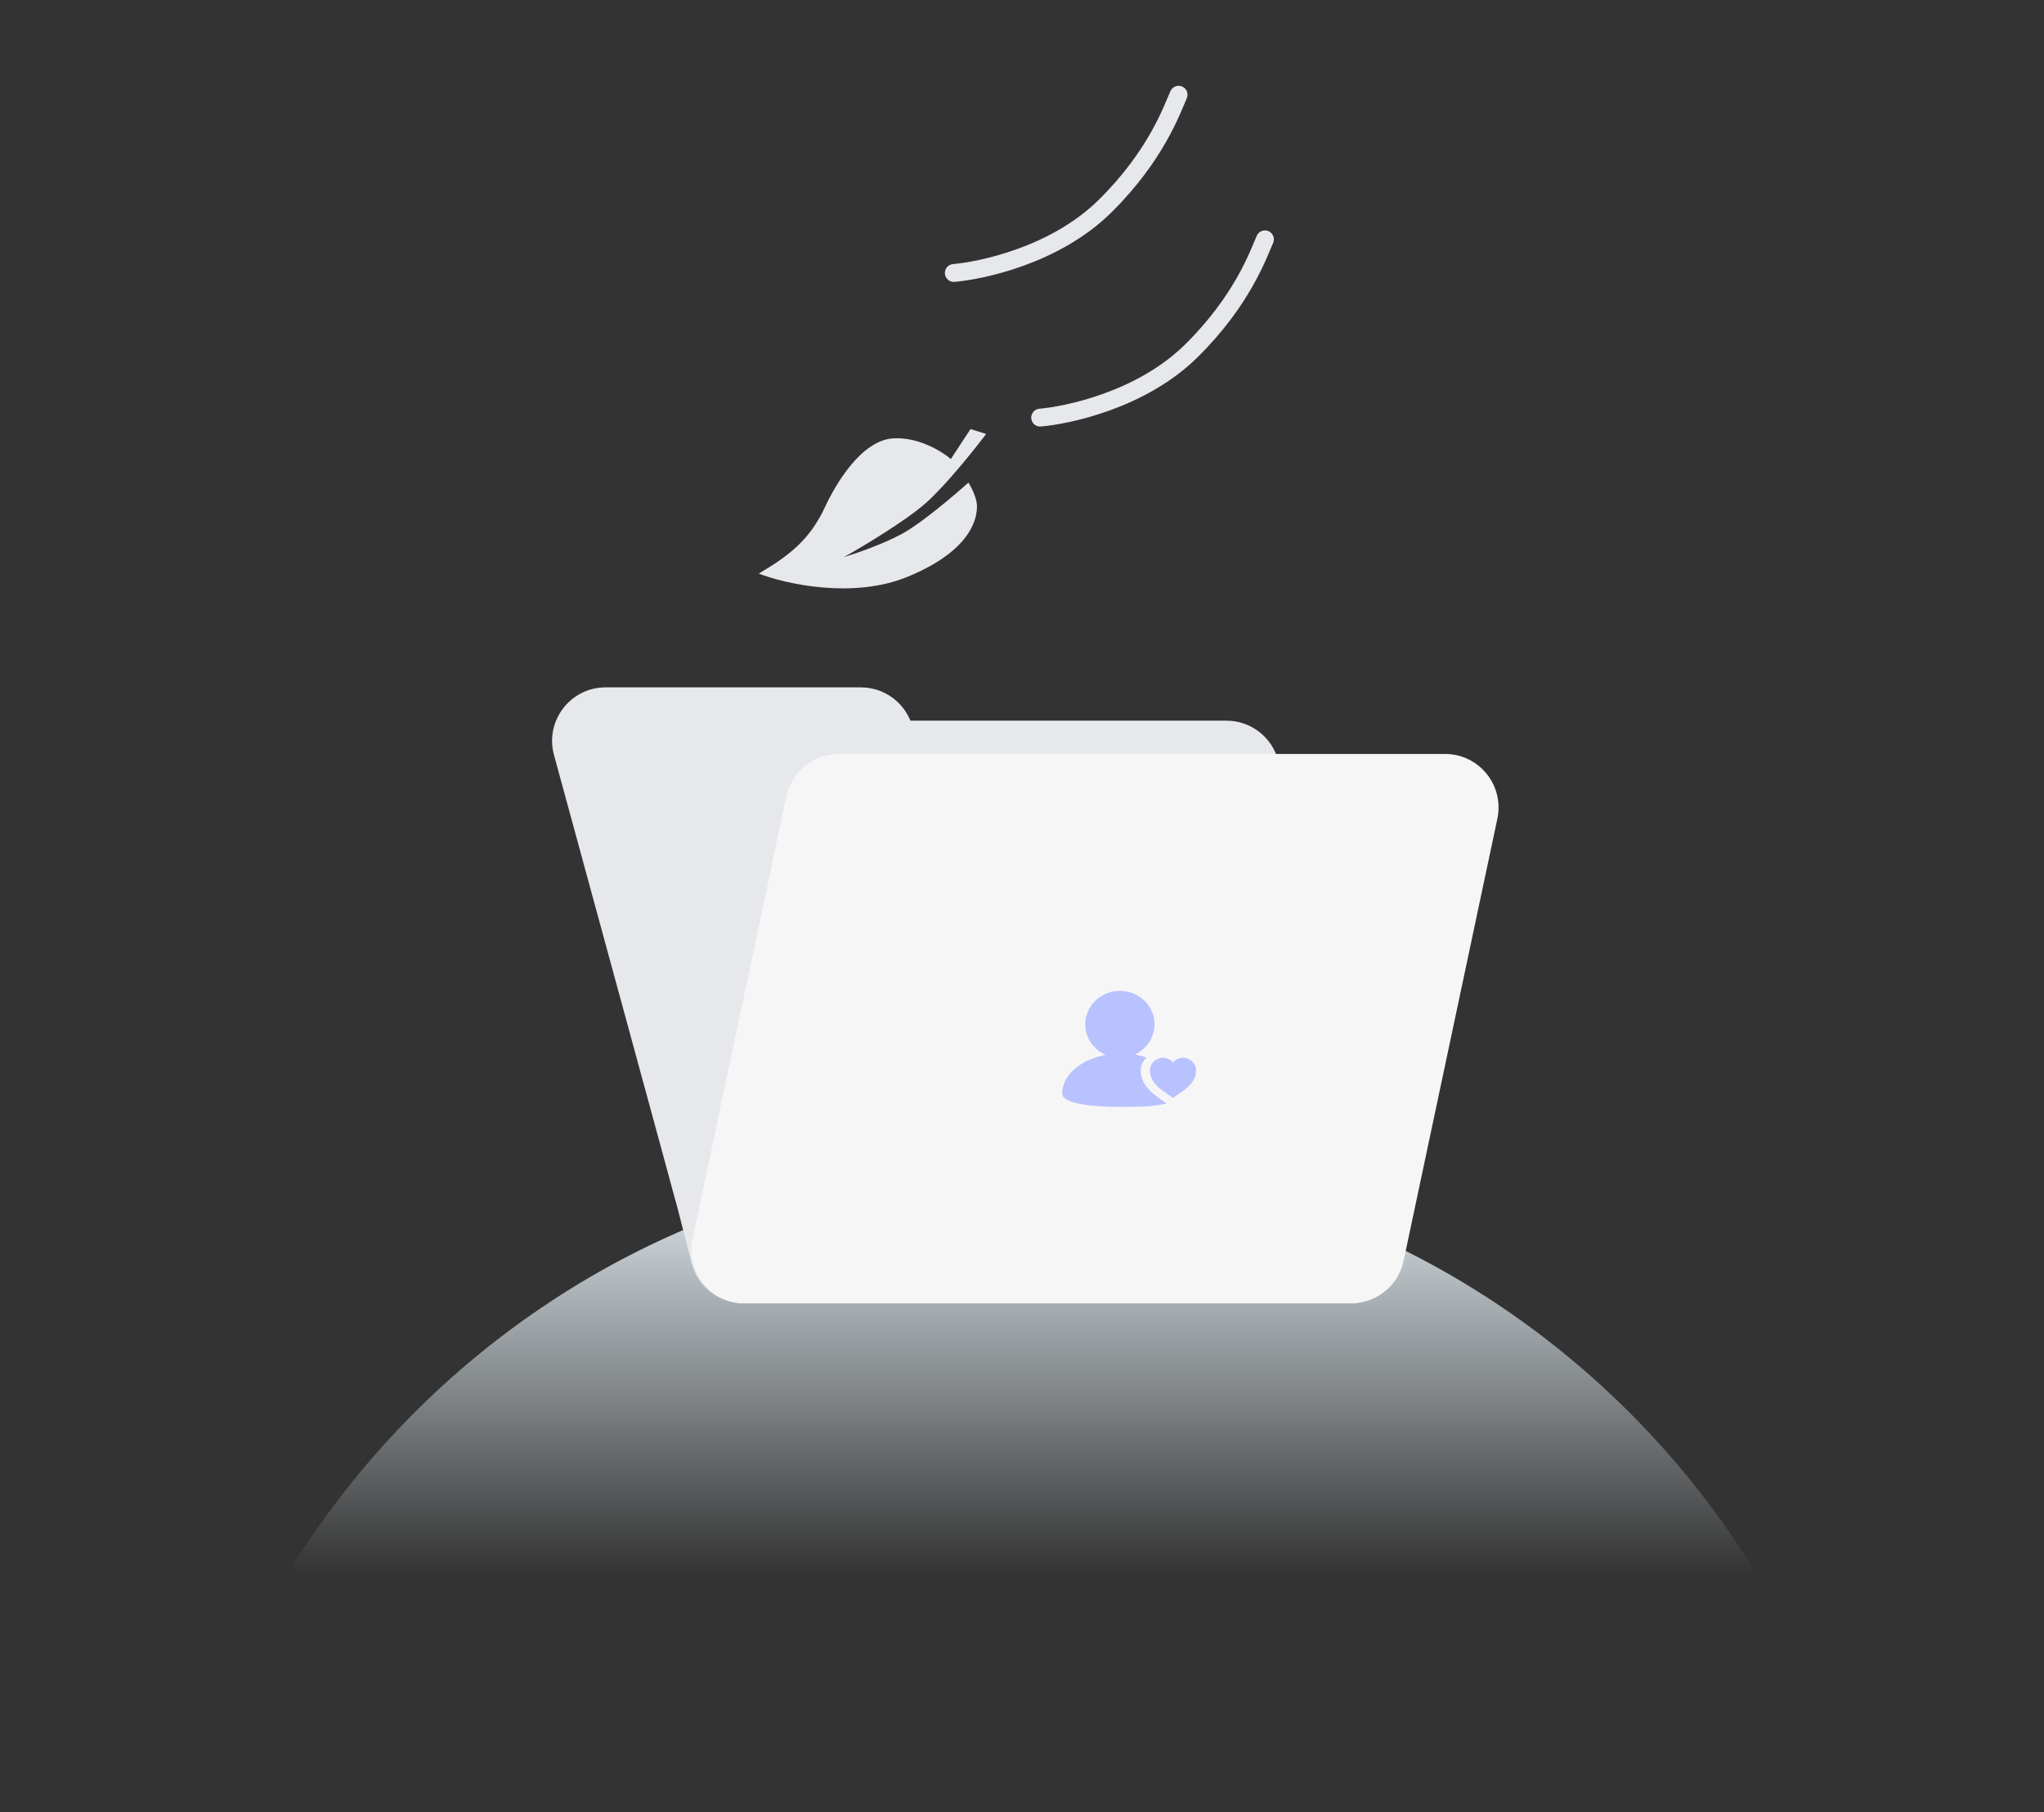 <svg width="229" height="203" viewBox="0 0 229 203" fill="none" xmlns="http://www.w3.org/2000/svg">
<rect x="0" y="0" width="229" height="203" fill="#333333" stroke="none"/>
<g clip-path="url(#clip0_2706:4211)">
<path d="M114.5 130C61.205 130 18 173.428 18 227H211C211 173.428 167.795 130 114.5 130Z" fill="url(#paint0_linear_2706:4211)"/>
<path d="M116.534 46.783C119.435 46.532 127.826 44.892 133.506 39.27C139.185 33.648 140.958 28.534 141.719 26.814" stroke="#E6E8EC" stroke-width="2" stroke-linecap="round"/>
<path d="M106.859 30.58C109.761 30.329 118.152 28.69 123.831 23.067C129.51 17.445 131.283 12.331 132.044 10.611" stroke="#E6E8EC" stroke-width="2" stroke-linecap="round"/>
<path d="M101.644 64.627C95.554 67.119 88.018 65.418 85.011 64.257C88.419 62.226 90.709 60.506 92.45 56.757C93.621 54.234 96.49 49.353 100.031 49.109C102.864 48.914 105.543 50.57 106.529 51.423L108.73 48.066L110.484 48.613C109.172 50.353 105.987 54.334 103.748 56.331C101.508 58.328 96.674 61.218 94.537 62.413C95.847 62.019 99.002 60.935 101.141 59.754C103.28 58.573 106.938 55.464 108.499 54.058C108.799 54.536 109.409 55.708 109.449 56.568C109.499 57.642 109.256 61.513 101.644 64.627Z" fill="#E6E8EC"/>
<path d="M63.792 88.224C62.816 84.427 65.683 80.73 69.603 80.73L137.402 80.73C140.14 80.73 142.531 82.583 143.213 85.235L156.911 138.506C157.887 142.302 155.02 146 151.1 146H83.301C80.563 146 78.172 144.146 77.49 141.494L63.792 88.224Z" fill="#E6E8EC"/>
<path d="M62.067 84.579C61.026 80.762 63.899 77 67.856 77H96.444C99.15 77 101.521 78.811 102.233 81.421L115.744 130.962C116.785 134.779 113.912 138.541 109.955 138.541H81.367C78.661 138.541 76.29 136.73 75.578 134.119L62.067 84.579Z" fill="#E6E8EC"/>
<path d="M88.099 89.215C88.687 86.442 91.135 84.46 93.969 84.46H161.891C165.706 84.46 168.552 87.973 167.76 91.704L157.252 141.245C156.663 144.017 154.216 146 151.382 146H83.46C79.645 146 76.799 142.487 77.591 138.755L88.099 89.215Z" fill="#F6F6F6"/>
<g clip-path="url(#clip1_2706:4211)">
<path d="M130.708 123.602C129.557 123.94 127.717 124 125.725 124C121.895 124 119 123.56 119 122.5C119 120.485 120.999 118.712 123.872 118.17C123.063 117.818 122.403 117.208 122.003 116.442C121.602 115.676 121.486 114.801 121.672 113.962C121.859 113.124 122.337 112.372 123.028 111.833C123.718 111.294 124.579 111 125.466 111C126.346 111 127.199 111.288 127.886 111.817C128.574 112.347 129.055 113.087 129.251 113.915C129.446 114.744 129.345 115.612 128.964 116.377C128.582 117.143 127.943 117.76 127.151 118.129C127.603 118.212 128.04 118.332 128.453 118.486C128.245 118.666 128.079 118.887 127.966 119.134C127.852 119.38 127.794 119.647 127.794 119.917C127.794 121.791 129.657 122.893 130.708 123.602V123.602ZM130.3 118.5C130.75 118.5 131.146 118.705 131.415 119.017C131.685 118.705 132.082 118.5 132.531 118.5C133.34 118.5 134.002 119.144 134.002 119.938C134.002 121.564 132.128 122.417 131.496 122.932L131.415 123L131.335 122.932C130.702 122.417 128.829 121.564 128.829 119.938C128.829 119.145 129.491 118.5 130.3 118.5H130.3Z" fill="#B8C2FF"/>
</g>
</g>
<defs>
<linearGradient id="paint0_linear_2706:4211" x1="114.5" y1="130" x2="114.5" y2="227" gradientUnits="userSpaceOnUse">
<stop stop-color="#E5EFF5"/>
<stop offset="0.478" stop-color="#E5EFF5" stop-opacity="0"/>
</linearGradient>
<clipPath id="clip0_2706:4211">
<rect width="229" height="203" fill="white"/>
</clipPath>
<clipPath id="clip1_2706:4211">
<rect width="15" height="13" fill="white" transform="translate(119 111)"/>
</clipPath>
</defs>
</svg>
